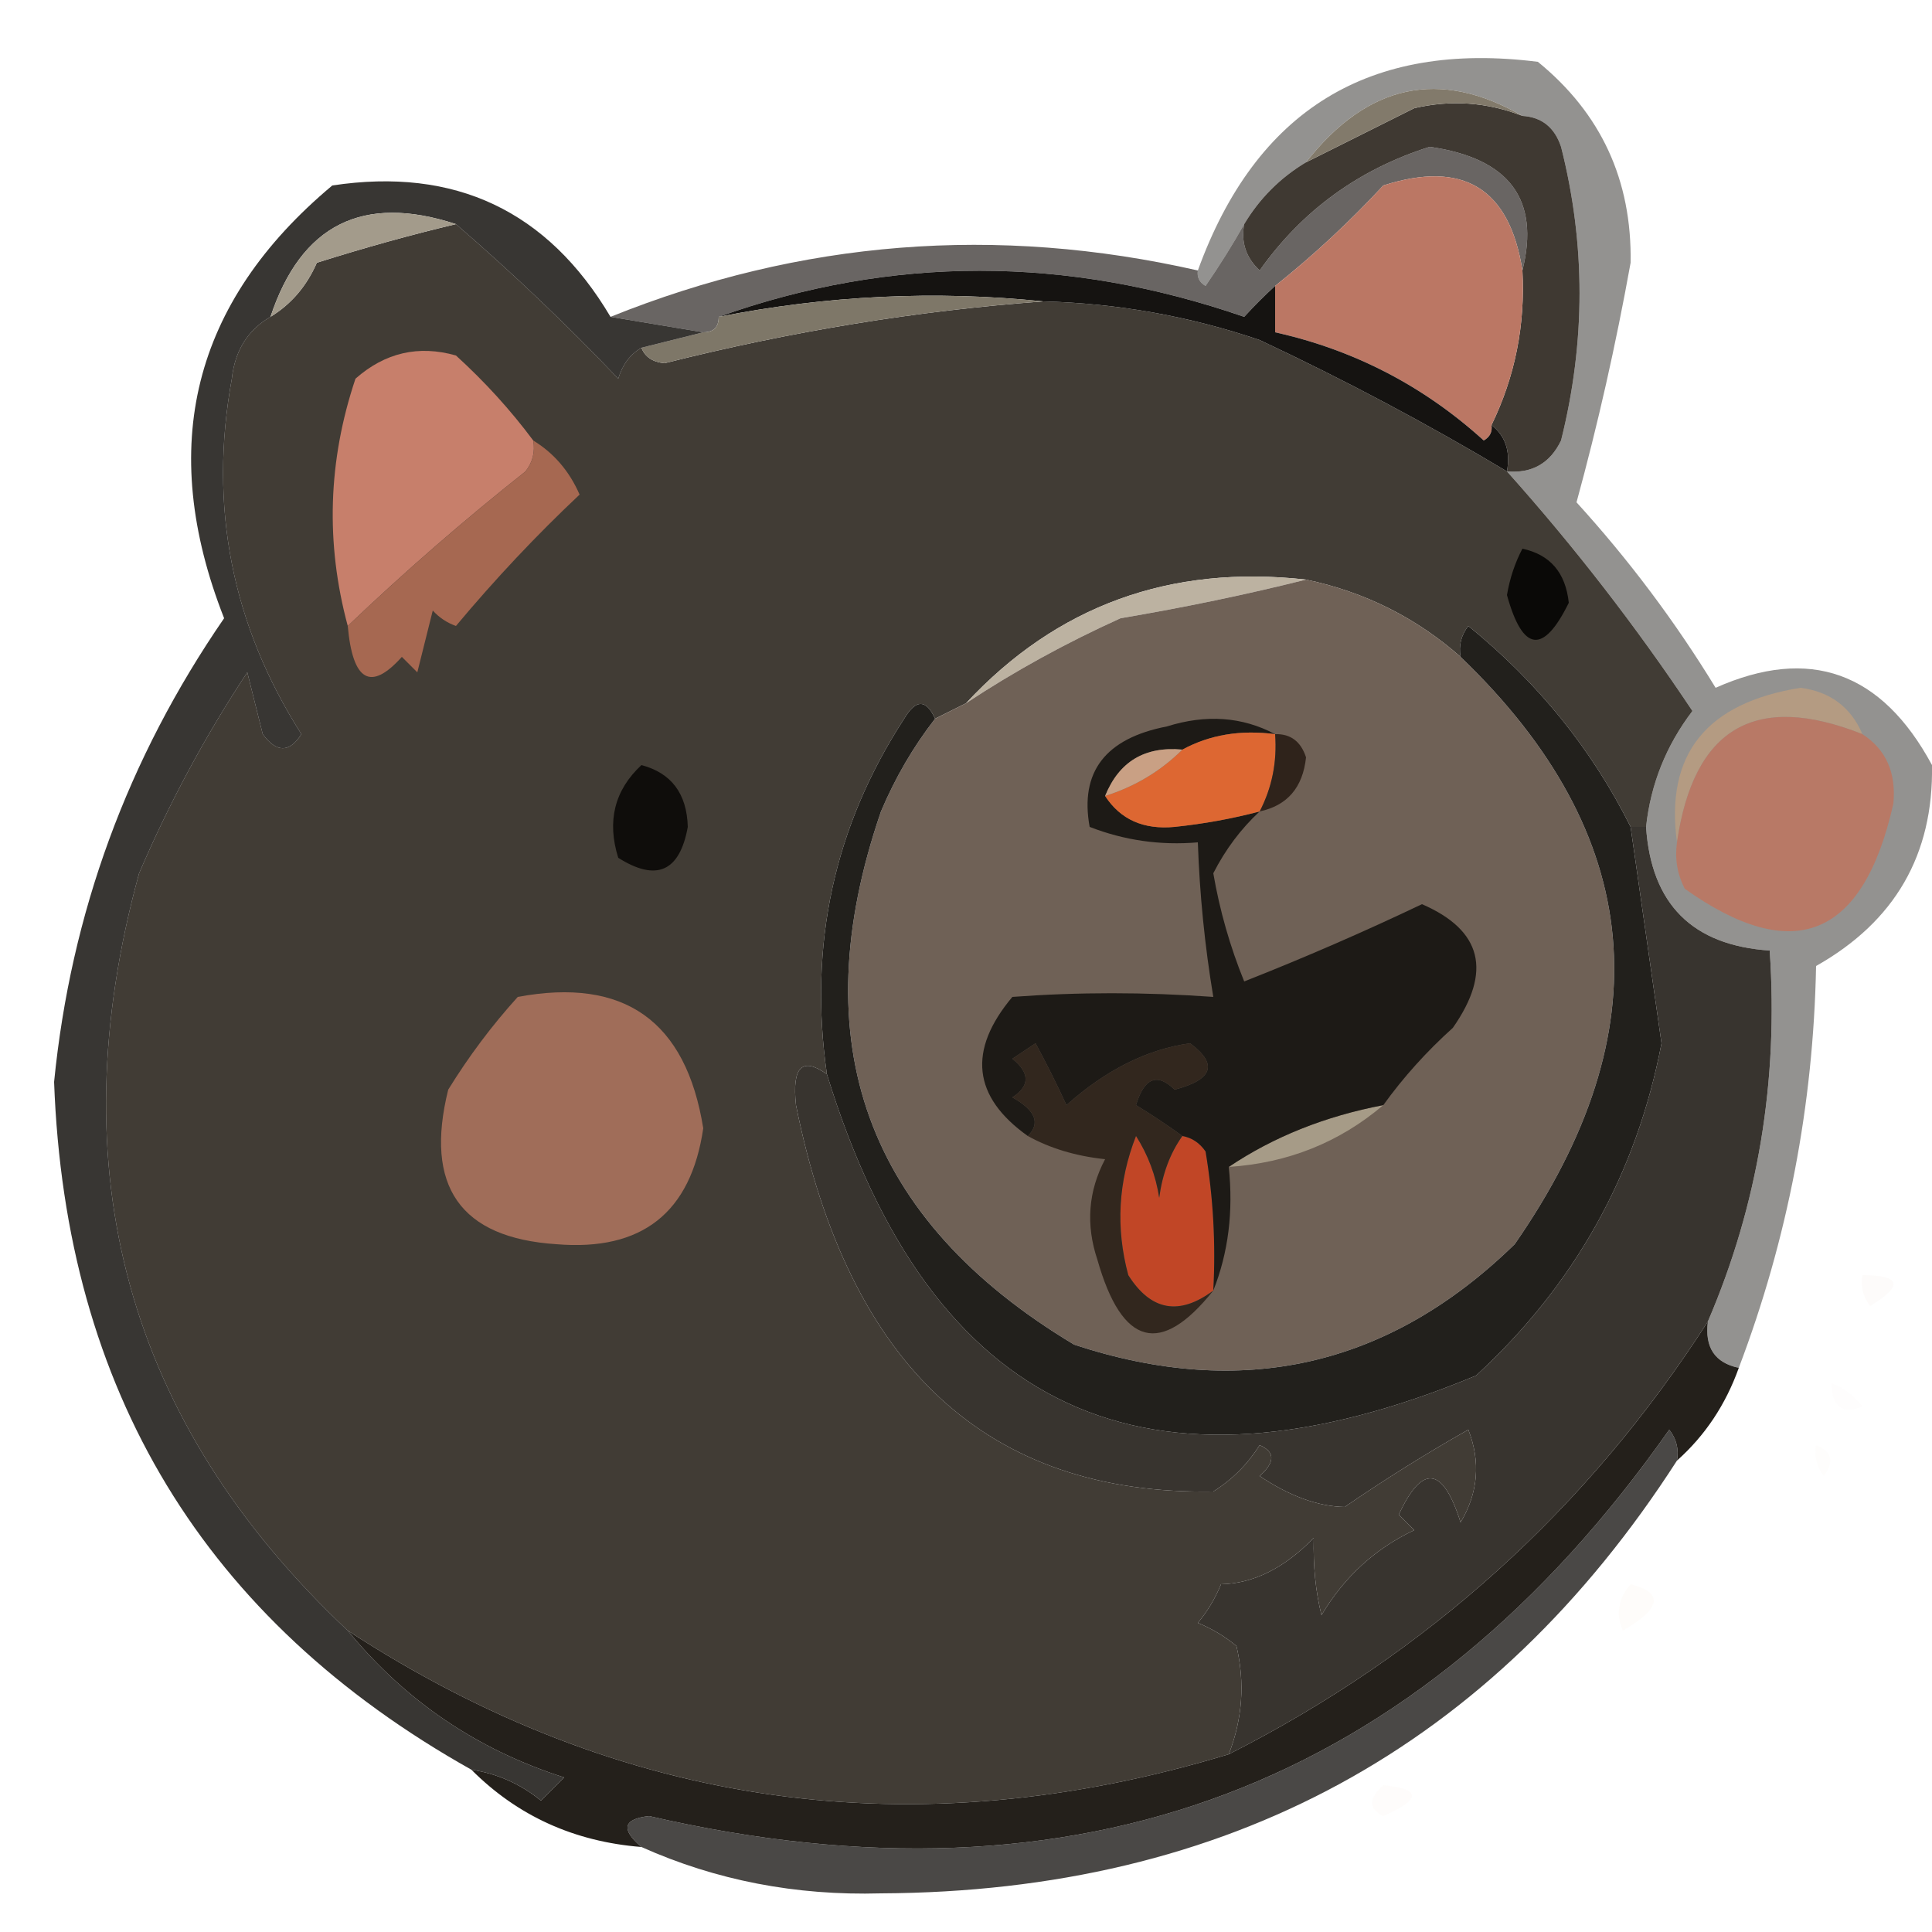 <?xml version="1.0" encoding="UTF-8"?>
<!DOCTYPE svg PUBLIC "-//W3C//DTD SVG 1.1//EN" "http://www.w3.org/Graphics/SVG/1.1/DTD/svg11.dtd">
<svg xmlns="http://www.w3.org/2000/svg" version="1.1" class="h-6 w-6" viewBox="0 0 125 125" style="shape-rendering:geometricPrecision; text-rendering:geometricPrecision; image-rendering:optimizeQuality; fill-rule:evenodd; clip-rule:evenodd" xmlns:xlink="http://www.w3.org/1999/xlink">
<g><path style="opacity:1" fill="#3f3932" d="M 98.5,7.5 C 99.75,7.577 100.583,8.244 101,9.5C 102.595,15.787 102.595,22.12 101,28.5C 100.29,29.973 99.124,30.64 97.5,30.5C 97.737,29.209 97.404,28.209 96.5,27.5C 98.023,24.37 98.689,21.037 98.5,17.5C 99.646,12.9 97.646,10.233 92.5,9.5C 87.911,10.955 84.245,13.622 81.5,17.5C 80.614,16.675 80.281,15.675 80.5,14.5C 81.5,12.833 82.833,11.5 84.5,10.5C 86.78,9.36 89.114,8.193 91.5,7C 93.885,6.444 96.218,6.61 98.5,7.5 Z"/></g>
<g><path style="opacity:1" fill="#413c35" d="M 29.5,14.5 C 33.157,17.657 36.657,20.99 40,24.5C 40.278,23.584 40.778,22.918 41.5,22.5C 41.735,23.097 42.235,23.43 43,23.5C 51.194,21.433 59.36,20.1 67.5,19.5C 72.289,19.624 76.956,20.458 81.5,22C 87.046,24.604 92.379,27.437 97.5,30.5C 101.854,35.365 105.854,40.532 109.5,46C 107.798,48.235 106.798,50.735 106.5,53.5C 106.167,53.5 105.833,53.5 105.5,53.5C 103.002,48.487 99.502,44.154 95,40.5C 94.536,41.094 94.369,41.761 94.5,42.5C 91.621,39.961 88.287,38.294 84.5,37.5C 75.705,36.52 68.372,39.186 62.5,45.5C 61.833,45.833 61.167,46.167 60.5,46.5C 59.923,45.227 59.257,45.227 58.5,46.5C 53.968,53.465 52.302,61.131 53.5,69.5C 51.899,68.357 51.233,69.024 51.5,71.5C 54.905,88.41 63.905,96.743 78.5,96.5C 79.719,95.737 80.719,94.737 81.5,93.5C 82.506,93.938 82.506,94.604 81.5,95.5C 83.446,96.802 85.279,97.469 87,97.5C 89.64,95.69 92.306,94.024 95,92.5C 95.808,94.579 95.641,96.579 94.5,98.5C 93.357,94.875 92.024,94.709 90.5,98C 90.833,98.333 91.167,98.667 91.5,99C 88.97,100.195 86.97,102.028 85.5,104.5C 85.12,102.979 84.954,101.313 85,99.5C 83.102,101.454 81.102,102.454 79,102.5C 78.626,103.416 78.126,104.25 77.5,105C 78.416,105.374 79.25,105.874 80,106.5C 80.556,108.885 80.39,111.218 79.5,113.5C 59.146,119.667 40.146,117 22.5,105.5C 8.22,92.065 3.72,75.731 9,56.5C 10.964,51.914 13.298,47.581 16,43.5C 16.333,44.833 16.667,46.167 17,47.5C 17.893,48.711 18.726,48.711 19.5,47.5C 14.993,40.419 13.493,32.752 15,24.5C 15.2,22.68 16.034,21.347 17.5,20.5C 18.837,19.685 19.837,18.518 20.5,17C 23.579,16.027 26.579,15.194 29.5,14.5 Z"/></g>
<g><path style="opacity:0.707" fill="#2b2622" d="M 98.5,17.5 C 97.669,12.175 94.669,10.342 89.5,12C 87.297,14.372 84.963,16.539 82.5,18.5C 81.849,19.091 81.182,19.757 80.5,20.5C 69.006,16.523 57.673,16.523 46.5,20.5C 46.5,21.167 46.167,21.5 45.5,21.5C 43.5,21.167 41.5,20.833 39.5,20.5C 51.819,15.54 64.485,14.54 77.5,17.5C 77.435,17.938 77.601,18.272 78,18.5C 78.934,17.142 79.768,15.808 80.5,14.5C 80.281,15.675 80.614,16.675 81.5,17.5C 84.245,13.622 87.911,10.955 92.5,9.5C 97.646,10.233 99.646,12.9 98.5,17.5 Z"/></g>
<g><path style="opacity:0.987" fill="#ba7662" d="M 98.5,17.5 C 98.689,21.037 98.023,24.37 96.5,27.5C 96.565,27.938 96.399,28.272 96,28.5C 92.111,24.972 87.611,22.639 82.5,21.5C 82.5,20.5 82.5,19.5 82.5,18.5C 84.963,16.539 87.297,14.372 89.5,12C 94.669,10.342 97.669,12.175 98.5,17.5 Z"/></g>
<g><path style="opacity:1" fill="#151311" d="M 82.5,18.5 C 82.5,19.5 82.5,20.5 82.5,21.5C 87.611,22.639 92.111,24.972 96,28.5C 96.399,28.272 96.565,27.938 96.5,27.5C 97.404,28.209 97.737,29.209 97.5,30.5C 92.379,27.437 87.046,24.604 81.5,22C 76.956,20.458 72.289,19.624 67.5,19.5C 60.498,18.781 53.498,19.115 46.5,20.5C 57.673,16.523 69.006,16.523 80.5,20.5C 81.182,19.757 81.849,19.091 82.5,18.5 Z"/></g>
<g><path style="opacity:1" fill="#7e7768" d="M 67.5,19.5 C 59.36,20.1 51.194,21.433 43,23.5C 42.235,23.43 41.735,23.097 41.5,22.5C 42.833,22.167 44.167,21.833 45.5,21.5C 46.167,21.5 46.5,21.167 46.5,20.5C 53.498,19.115 60.498,18.781 67.5,19.5 Z"/></g>
<g><path style="opacity:0.984" fill="#c9806c" d="M 34.5,28.5 C 34.631,29.239 34.464,29.906 34,30.5C 29.999,33.669 26.166,37.003 22.5,40.5C 21.053,35.133 21.22,29.8 23,24.5C 24.913,22.813 27.08,22.313 29.5,23C 31.373,24.704 33.04,26.537 34.5,28.5 Z"/></g>
<g><path style="opacity:1" fill="#0a0907" d="M 98.5,35.5 C 100.293,35.884 101.293,37.05 101.5,39C 99.852,42.354 98.519,42.187 97.5,38.5C 97.685,37.416 98.018,36.416 98.5,35.5 Z"/></g>
<g><path style="opacity:1" fill="#a66851" d="M 34.5,28.5 C 35.837,29.315 36.837,30.482 37.5,32C 34.695,34.64 32.029,37.473 29.5,40.5C 28.914,40.291 28.414,39.957 28,39.5C 27.667,40.833 27.333,42.167 27,43.5C 26.667,43.167 26.333,42.833 26,42.5C 23.987,44.751 22.82,44.084 22.5,40.5C 26.166,37.003 29.999,33.669 34,30.5C 34.464,29.906 34.631,29.239 34.5,28.5 Z"/></g>
<g><path style="opacity:1" fill="#bcb2a1" d="M 84.5,37.5 C 80.665,38.461 76.665,39.295 72.5,40C 68.952,41.604 65.618,43.437 62.5,45.5C 68.372,39.186 75.705,36.52 84.5,37.5 Z"/></g>
<g><path style="opacity:1" fill="#6f6156" d="M 84.5,37.5 C 88.287,38.294 91.621,39.961 94.5,42.5C 106.459,53.985 107.626,66.652 98,80.5C 89.883,88.421 80.383,90.588 69.5,87C 56.031,78.93 51.864,67.43 57,52.5C 57.926,50.308 59.093,48.308 60.5,46.5C 61.167,46.167 61.833,45.833 62.5,45.5C 65.618,43.437 68.952,41.604 72.5,40C 76.665,39.295 80.665,38.461 84.5,37.5 Z"/></g>
<g><path style="opacity:0.457" fill="#13100d" d="M 112.5,88.5 C 110.952,88.179 110.285,87.179 110.5,85.5C 113.741,77.945 115.074,69.945 114.5,61.5C 109.5,61.167 106.833,58.5 106.5,53.5C 106.798,50.735 107.798,48.235 109.5,46C 105.854,40.532 101.854,35.365 97.5,30.5C 99.124,30.64 100.29,29.973 101,28.5C 102.595,22.12 102.595,15.787 101,9.5C 100.583,8.244 99.75,7.577 98.5,7.5C 93.149,4.416 88.482,5.416 84.5,10.5C 82.833,11.5 81.5,12.833 80.5,14.5C 79.768,15.808 78.934,17.142 78,18.5C 77.601,18.272 77.435,17.938 77.5,17.5C 81.26,7.122 88.593,2.622 99.5,4C 103.589,7.333 105.589,11.666 105.5,17C 104.54,22.329 103.373,27.496 102,32.5C 105.385,36.217 108.385,40.217 111,44.5C 117.078,41.796 121.745,43.463 125,49.5C 125.104,55.288 122.604,59.622 117.5,62.5C 117.328,71.499 115.661,80.166 112.5,88.5 Z"/></g>
<g><path style="opacity:1" fill="#827a6b" d="M 98.5,7.5 C 96.218,6.61 93.885,6.444 91.5,7C 89.114,8.193 86.78,9.36 84.5,10.5C 88.482,5.416 93.149,4.416 98.5,7.5 Z"/></g>
<g><path style="opacity:1" fill="#b49b82" d="M 120.5,47.5 C 113.576,44.751 109.576,47.084 108.5,54.5C 107.726,48.807 110.393,45.474 116.5,44.5C 118.417,44.754 119.751,45.754 120.5,47.5 Z"/></g>
<g><path style="opacity:1" fill="#0f0d0b" d="M 41.5,49.5 C 43.439,50.014 44.439,51.347 44.5,53.5C 43.976,56.396 42.476,57.063 40,55.5C 39.257,53.126 39.757,51.126 41.5,49.5 Z"/></g>
<g><path style="opacity:0.984" fill="#b97966" d="M 120.5,47.5 C 122.026,48.492 122.693,49.992 122.5,52C 120.549,60.676 116.049,62.51 109,57.5C 108.517,56.552 108.351,55.552 108.5,54.5C 109.576,47.084 113.576,44.751 120.5,47.5 Z"/></g>
<g><path style="opacity:1" fill="#a06d59" d="M 33.5,64.5 C 40.385,63.214 44.385,66.047 45.5,73C 44.702,78.462 41.535,80.962 36,80.5C 29.779,80.092 27.446,76.758 29,70.5C 30.332,68.34 31.832,66.34 33.5,64.5 Z"/></g>
<g><path style="opacity:0.832" fill="#100e0a" d="M 39.5,20.5 C 41.5,20.833 43.5,21.167 45.5,21.5C 44.167,21.833 42.833,22.167 41.5,22.5C 40.778,22.918 40.278,23.584 40,24.5C 36.657,20.99 33.157,17.657 29.5,14.5C 23.48,12.529 19.48,14.529 17.5,20.5C 16.034,21.347 15.2,22.68 15,24.5C 13.493,32.752 14.993,40.419 19.5,47.5C 18.726,48.711 17.893,48.711 17,47.5C 16.667,46.167 16.333,44.833 16,43.5C 13.298,47.581 10.964,51.914 9,56.5C 3.72,75.731 8.22,92.065 22.5,105.5C 26.209,110.037 30.876,113.204 36.5,115C 36,115.5 35.5,116 35,116.5C 33.67,115.418 32.17,114.751 30.5,114.5C 13.23,104.81 4.23,89.977 3.5,70C 4.585,59.082 8.251,49.082 14.5,40C 10.133,28.887 12.466,19.553 21.5,12C 29.433,10.8 35.433,13.634 39.5,20.5 Z"/></g>
<g><path style="opacity:1" fill="#a39b8b" d="M 29.5,14.5 C 26.579,15.194 23.579,16.027 20.5,17C 19.837,18.518 18.837,19.685 17.5,20.5C 19.48,14.529 23.48,12.529 29.5,14.5 Z"/></g>
<g><path style="opacity:1" fill="#38342f" d="M 105.5,53.5 C 105.833,53.5 106.167,53.5 106.5,53.5C 106.833,58.5 109.5,61.167 114.5,61.5C 115.074,69.945 113.741,77.945 110.5,85.5C 102.687,97.647 92.354,106.981 79.5,113.5C 80.39,111.218 80.556,108.885 80,106.5C 79.25,105.874 78.416,105.374 77.5,105C 78.126,104.25 78.626,103.416 79,102.5C 81.102,102.454 83.102,101.454 85,99.5C 84.954,101.313 85.12,102.979 85.5,104.5C 86.97,102.028 88.97,100.195 91.5,99C 91.167,98.667 90.833,98.333 90.5,98C 92.024,94.709 93.357,94.875 94.5,98.5C 95.641,96.579 95.808,94.579 95,92.5C 92.306,94.024 89.64,95.69 87,97.5C 85.279,97.469 83.446,96.802 81.5,95.5C 82.506,94.604 82.506,93.938 81.5,93.5C 80.719,94.737 79.719,95.737 78.5,96.5C 63.905,96.743 54.905,88.41 51.5,71.5C 51.233,69.024 51.899,68.357 53.5,69.5C 60.213,91.354 74.213,97.854 95.5,89C 101.879,83.131 105.879,75.964 107.5,67.5C 106.831,62.823 106.165,58.157 105.5,53.5 Z"/></g>
<g><path style="opacity:0.024" fill="#c6602e" d="M 120.5,82.5 C 123.001,82.511 123.168,83.178 121,84.5C 120.536,83.906 120.369,83.239 120.5,82.5 Z"/></g>
<g><path style="opacity:1" fill="#22201c" d="M 105.5,53.5 C 106.165,58.157 106.831,62.823 107.5,67.5C 105.879,75.964 101.879,83.131 95.5,89C 74.213,97.854 60.213,91.354 53.5,69.5C 52.302,61.131 53.968,53.465 58.5,46.5C 59.257,45.227 59.923,45.227 60.5,46.5C 59.093,48.308 57.926,50.308 57,52.5C 51.864,67.43 56.031,78.93 69.5,87C 80.383,90.588 89.883,88.421 98,80.5C 107.626,66.652 106.459,53.985 94.5,42.5C 94.369,41.761 94.536,41.094 95,40.5C 99.502,44.154 103.002,48.487 105.5,53.5 Z"/></g>
<g><path style="opacity:1" fill="#a69b87" d="M 89.5,71.5 C 86.66,73.915 83.327,75.248 79.5,75.5C 82.393,73.555 85.727,72.221 89.5,71.5 Z"/></g>
<g><path style="opacity:1" fill="#c14626" d="M 76.5,73.5 C 77.117,73.611 77.617,73.944 78,74.5C 78.498,77.482 78.665,80.482 78.5,83.5C 76.292,85.143 74.459,84.81 73,82.5C 72.179,79.446 72.345,76.446 73.5,73.5C 74.281,74.729 74.781,76.062 75,77.5C 75.21,75.942 75.71,74.609 76.5,73.5 Z"/></g>
<g><path style="opacity:1" fill="#32271e" d="M 76.5,73.5 C 75.71,74.609 75.21,75.942 75,77.5C 74.781,76.062 74.281,74.729 73.5,73.5C 72.345,76.446 72.179,79.446 73,82.5C 74.459,84.81 76.292,85.143 78.5,83.5C 75.093,87.766 72.593,87.099 71,81.5C 70.242,79.231 70.409,77.064 71.5,75C 69.618,74.802 67.952,74.302 66.5,73.5C 67.332,72.671 66.999,71.838 65.5,71C 66.641,70.259 66.641,69.425 65.5,68.5C 66,68.167 66.5,67.833 67,67.5C 67.703,68.795 68.369,70.128 69,71.5C 71.56,69.217 74.227,67.884 77,67.5C 78.814,68.851 78.481,69.851 76,70.5C 74.869,69.396 74.035,69.73 73.5,71.5C 74.602,72.176 75.602,72.842 76.5,73.5 Z"/></g>
<g><path style="opacity:1" fill="#1d1a16" d="M 82.5,47.5 C 80.265,47.205 78.265,47.539 76.5,48.5C 74.067,48.273 72.401,49.273 71.5,51.5C 72.492,53.026 73.992,53.693 76,53.5C 77.878,53.304 79.712,52.971 81.5,52.5C 80.286,53.626 79.286,54.959 78.5,56.5C 78.915,58.909 79.582,61.242 80.5,63.5C 84.434,61.947 88.268,60.28 92,58.5C 95.888,60.185 96.555,62.851 94,66.5C 92.293,68.037 90.793,69.704 89.5,71.5C 85.727,72.221 82.393,73.555 79.5,75.5C 79.806,78.385 79.473,81.052 78.5,83.5C 78.665,80.482 78.498,77.482 78,74.5C 77.617,73.944 77.117,73.611 76.5,73.5C 75.602,72.842 74.602,72.176 73.5,71.5C 74.035,69.73 74.869,69.396 76,70.5C 78.481,69.851 78.814,68.851 77,67.5C 74.227,67.884 71.56,69.217 69,71.5C 68.369,70.128 67.703,68.795 67,67.5C 66.5,67.833 66,68.167 65.5,68.5C 66.641,69.425 66.641,70.259 65.5,71C 66.999,71.838 67.332,72.671 66.5,73.5C 62.93,70.959 62.597,67.959 65.5,64.5C 69.739,64.183 74.073,64.183 78.5,64.5C 77.949,61.193 77.616,57.86 77.5,54.5C 75.08,54.708 72.747,54.374 70.5,53.5C 69.852,49.939 71.518,47.772 75.5,47C 78.038,46.204 80.372,46.371 82.5,47.5 Z"/></g>
<g><path style="opacity:1" fill="#dd6732" d="M 82.5,47.5 C 82.634,49.291 82.301,50.958 81.5,52.5C 79.712,52.971 77.878,53.304 76,53.5C 73.992,53.693 72.492,53.026 71.5,51.5C 73.434,50.89 75.101,49.89 76.5,48.5C 78.265,47.539 80.265,47.205 82.5,47.5 Z"/></g>
<g><path style="opacity:1" fill="#c9a084" d="M 76.5,48.5 C 75.101,49.89 73.434,50.89 71.5,51.5C 72.401,49.273 74.067,48.273 76.5,48.5 Z"/></g>
<g><path style="opacity:1" fill="#2f231b" d="M 82.5,47.5 C 83.497,47.47 84.164,47.97 84.5,49C 84.293,50.95 83.293,52.116 81.5,52.5C 82.301,50.958 82.634,49.291 82.5,47.5 Z"/></g>
<g><path style="opacity:0.008" fill="#f46c2c" d="M 118.5,89.5 C 119.289,89.783 119.956,90.283 120.5,91C 119.184,91.528 118.517,91.028 118.5,89.5 Z"/></g>
<g><path style="opacity:0.012" fill="#f46d2b" d="M 117.5,93.5 C 118.525,93.897 118.692,94.563 118,95.5C 117.536,94.906 117.369,94.239 117.5,93.5 Z"/></g>
<g><path style="opacity:0.008" fill="#f46d2b" d="M 113.5,95.5 C 114.833,96.167 114.833,96.167 113.5,95.5 Z"/></g>
<g><path style="opacity:0.008" fill="#f36c2b" d="M 109.5,98.5 C 110.833,99.167 110.833,99.167 109.5,98.5 Z"/></g>
<g><path style="opacity:0.02" fill="#f56d2b" d="M 105.5,102.5 C 107.657,103.053 107.49,104.053 105,105.5C 104.53,104.423 104.697,103.423 105.5,102.5 Z"/></g>
<g><path style="opacity:1" fill="#24201b" d="M 110.5,85.5 C 110.285,87.179 110.952,88.179 112.5,88.5C 111.649,90.882 110.316,92.882 108.5,94.5C 108.631,93.761 108.464,93.094 108,92.5C 91.792,115.586 69.792,123.92 42,117.5C 40.316,117.683 40.15,118.35 41.5,119.5C 37.148,119.154 33.481,117.488 30.5,114.5C 32.17,114.751 33.67,115.418 35,116.5C 35.5,116 36,115.5 36.5,115C 30.876,113.204 26.209,110.037 22.5,105.5C 40.146,117 59.146,119.667 79.5,113.5C 92.354,106.981 102.687,97.647 110.5,85.5 Z"/></g>
<g><path style="opacity:0.016" fill="#eb632a" d="M 89.5,115.5 C 91.975,115.747 91.975,116.413 89.5,117.5C 88.537,117.03 88.537,116.363 89.5,115.5 Z"/></g>
<g><path style="opacity:0.773" fill="#151310" d="M 108.5,94.5 C 96.56,113.06 79.393,122.393 57,122.5C 51.487,122.657 46.32,121.657 41.5,119.5C 40.15,118.35 40.316,117.683 42,117.5C 69.792,123.92 91.792,115.586 108,92.5C 108.464,93.094 108.631,93.761 108.5,94.5 Z"/></g>
</svg>
